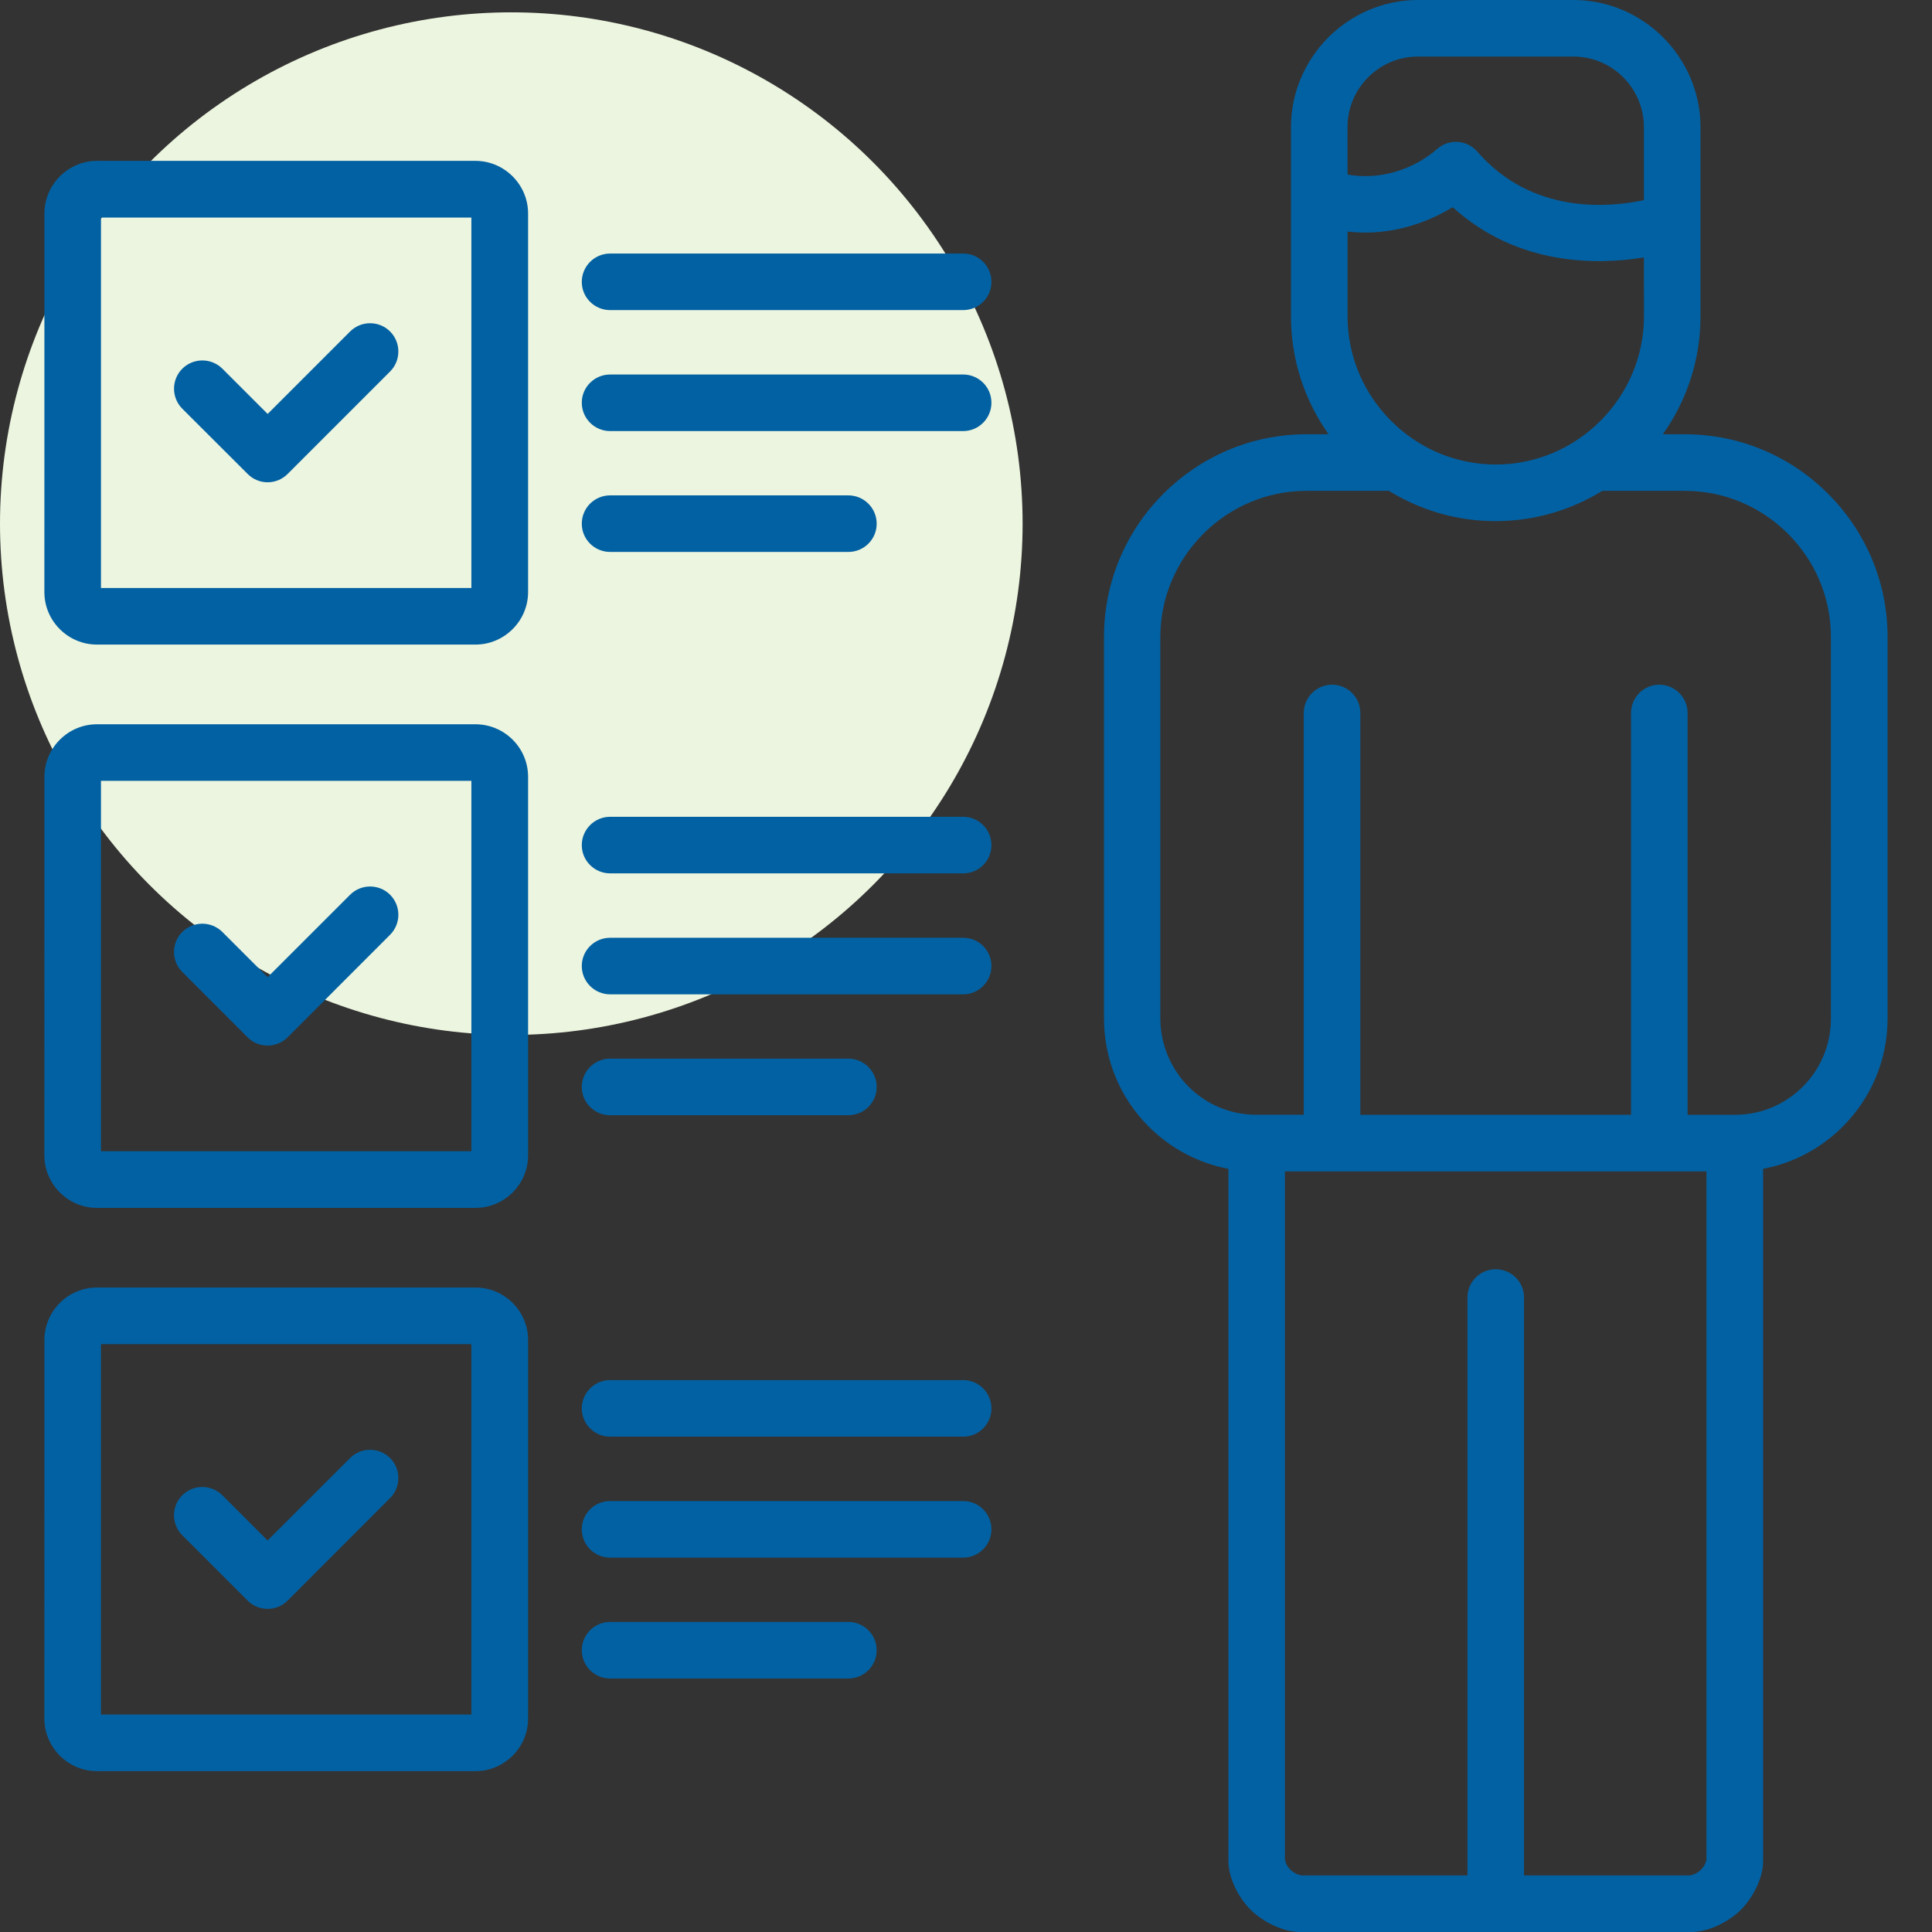<?xml version="1.0" encoding="UTF-8"?> <!-- Generator: Adobe Illustrator 24.0.2, SVG Export Plug-In . SVG Version: 6.00 Build 0) --> <svg xmlns="http://www.w3.org/2000/svg" xmlns:xlink="http://www.w3.org/1999/xlink" version="1.1" id="Capa_1" x="0px" y="0px" viewBox="0 0 512 512" xml:space="preserve"><rect x="0" y="0" width="512" height="512" fill="#333333" stroke="none"/> <circle fill="#ECF5DF" cx="135.5" cy="138.77" r="135.5"></circle> <g> <path fill="#0261A3" d="M467.24,309.75v183.52c0,4.54-2.81,9.81-5.98,12.93c-3.2,3.15-8.53,5.81-13.07,5.81h-51.82H344.5 c-4.51,0-9.86-2.75-12.98-5.81c-3.26-3.2-5.98-8.45-5.98-13.07V309.75c-8.16-1.53-15.51-5.56-21.15-11.23 c-7.65-7.65-11.82-17.89-11.82-28.6V168.78c0-14.77,6.01-28.21,15.73-37.93c9.72-9.72,23.13-15.76,37.9-15.76h5.9 c-6.29-8.84-9.98-19.64-9.98-31.27V33.7c0-9.24,3.8-17.66,9.89-23.78C358.13,3.8,366.55,0,375.79,0h41.19 c9.24,0,17.66,3.8,23.78,9.92c6.09,6.12,9.89,14.54,9.89,23.78v50.12c0,11.62-3.68,22.42-9.98,31.27h5.9 c14.77,0,28.18,6.04,37.9,15.76c9.72,9.72,15.76,23.16,15.76,37.93v101.14c0,11.17-4.54,21.29-11.85,28.6 C482.74,304.19,475.4,308.21,467.24,309.75z M92.78,237.12c2.92-2.92,7.68-2.92,10.6,0c2.92,2.92,2.92,7.68,0,10.6l-27.16,27.18 c-2.95,2.92-7.68,2.92-10.6,0l-17.32-17.32c-2.92-2.92-2.92-7.68,0-10.6c2.95-2.92,7.68-2.92,10.63,0l11.99,11.99L92.78,237.12z M92.78,386.4c2.92-2.92,7.68-2.92,10.6,0c2.92,2.92,2.92,7.68,0,10.6l-27.16,27.18c-2.95,2.92-7.68,2.92-10.6,0l-17.32-17.32 c-2.92-2.92-2.92-7.68,0-10.6c2.95-2.92,7.68-2.92,10.63,0l11.99,11.99L92.78,386.4z M92.78,87.85c2.92-2.92,7.68-2.92,10.6,0 c2.92,2.92,2.92,7.68,0,10.6L76.23,125.6c-2.95,2.95-7.68,2.95-10.6,0l-17.32-17.29c-2.92-2.92-2.92-7.68,0-10.6 c2.95-2.92,7.68-2.92,10.63,0l11.99,11.99L92.78,87.85z M435.66,68.23c-12.22,1.98-33.42,2.35-50.68-13.32 c-5.9,3.57-15.76,7.85-27.86,6.46v22.45c0,10.8,4.42,20.61,11.54,27.72c7.11,7.14,16.95,11.56,27.72,11.56 c10.8,0,20.61-4.42,27.75-11.56c7.11-7.11,11.54-16.92,11.54-27.72L435.66,68.23z M357.11,46.26c8.48,1.53,17.38-1.22,23.81-6.83 c3.12-2.72,7.85-2.38,10.57,0.74c14.54,16.73,34.87,14.85,44.16,12.87V33.7c0-5.16-2.1-9.84-5.5-13.24 c-3.37-3.37-8.02-5.47-13.18-5.47h-41.19c-5.16,0-9.81,2.1-13.18,5.47c-3.4,3.4-5.5,8.08-5.5,13.24L357.11,46.26z M368.08,130.08 H346.2c-10.63,0-20.3,4.37-27.3,11.37c-7.26,7.29-11.4,17.04-11.4,27.33v101.11c0,6.72,2.67,13.27,7.48,18.08 c4.56,4.59,10.91,7.45,17.94,7.45h12.59V188.96c0-4.14,3.37-7.51,7.51-7.51s7.48,3.37,7.48,7.51v106.47h71.74V188.96 c0-4.14,3.35-7.51,7.48-7.51c4.14,0,7.51,3.37,7.51,7.51v106.47h12.59c7.03,0,13.35-2.86,17.94-7.45c4.62-4.59,7.45-11,7.45-18.06 V168.78c0-10.63-4.34-20.3-11.37-27.33c-7-7-16.67-11.37-27.3-11.37h-21.91c-8.25,5.07-17.91,8.02-28.29,8.02 C386.02,138.11,376.33,135.16,368.08,130.08L368.08,130.08z M161.69,380.73c-4.14,0-7.51-3.35-7.51-7.48s3.37-7.51,7.51-7.51h93.57 c4.14,0,7.48,3.37,7.48,7.51s-3.35,7.48-7.48,7.48H161.69z M161.69,444.82c-4.14,0-7.51-3.35-7.51-7.48c0-4.14,3.37-7.51,7.51-7.51 h63.13c4.14,0,7.51,3.37,7.51,7.51s-3.37,7.48-7.51,7.48H161.69z M161.69,412.79c-4.14,0-7.51-3.37-7.51-7.51s3.37-7.48,7.51-7.48 h93.57c4.14,0,7.48,3.35,7.48,7.48c0,4.14-3.35,7.51-7.48,7.51H161.69z M161.69,231.45c-4.14,0-7.51-3.35-7.51-7.48 c0-4.14,3.37-7.51,7.51-7.51h93.57c4.14,0,7.48,3.37,7.48,7.51s-3.35,7.48-7.48,7.48H161.69z M161.69,295.54 c-4.14,0-7.51-3.35-7.51-7.48c0-4.14,3.37-7.51,7.51-7.51h63.13c4.14,0,7.51,3.37,7.51,7.51s-3.37,7.48-7.51,7.48H161.69z M161.69,263.51c-4.14,0-7.51-3.37-7.51-7.51s3.37-7.48,7.51-7.48h93.57c4.14,0,7.48,3.35,7.48,7.48s-3.35,7.51-7.48,7.51H161.69z M161.69,82.18c-4.14,0-7.51-3.35-7.51-7.48c0-4.14,3.37-7.51,7.51-7.51h93.57c4.14,0,7.48,3.37,7.48,7.51s-3.35,7.48-7.48,7.48 H161.69z M161.69,146.27c-4.14,0-7.51-3.35-7.51-7.48c0-4.17,3.37-7.51,7.51-7.51h63.13c4.14,0,7.51,3.35,7.51,7.51 c0,4.14-3.37,7.48-7.51,7.48H161.69z M161.69,114.24c-4.14,0-7.51-3.37-7.51-7.51s3.37-7.48,7.51-7.48h93.57 c4.14,0,7.48,3.35,7.48,7.48s-3.35,7.51-7.48,7.51H161.69z M11.77,355.13c0-7.68,6.26-13.92,13.92-13.92H126 c7.68,0,13.95,6.24,13.95,13.92v100.32c0,7.65-6.29,13.92-13.95,13.92H25.68c-7.63,0-13.92-6.29-13.92-13.92L11.77,355.13z M124.93,356.21H26.76v98.16h98.16V356.21z M11.77,56.58c0-7.65,6.29-13.95,13.92-13.95H126c7.65,0,13.95,6.29,13.95,13.95V156.9 c0,7.65-6.29,13.92-13.95,13.92H25.68c-7.65,0-13.92-6.26-13.92-13.92L11.77,56.58z M124.93,57.66H26.76v98.16h98.16V57.66z M11.77,205.86c0-7.65,6.26-13.92,13.92-13.92H126c7.68,0,13.95,6.24,13.95,13.92v100.32c0,7.65-6.26,13.92-13.95,13.92H25.68 c-7.65,0-13.92-6.27-13.92-13.92L11.77,205.86z M124.93,206.93H26.76v98.16h98.16V206.93z M388.89,497.01V343.85 c0-4.14,3.35-7.48,7.48-7.48c4.17,0,7.51,3.35,7.51,7.48v153.16h43.96c2.18-0.4,3.97-2.01,4.39-4.2V310.43 c-37.25,0-74.47,0-111.71,0v182.38c0.42,2.18,2.21,3.8,4.39,4.2H388.89z"></path> </g> </svg> 